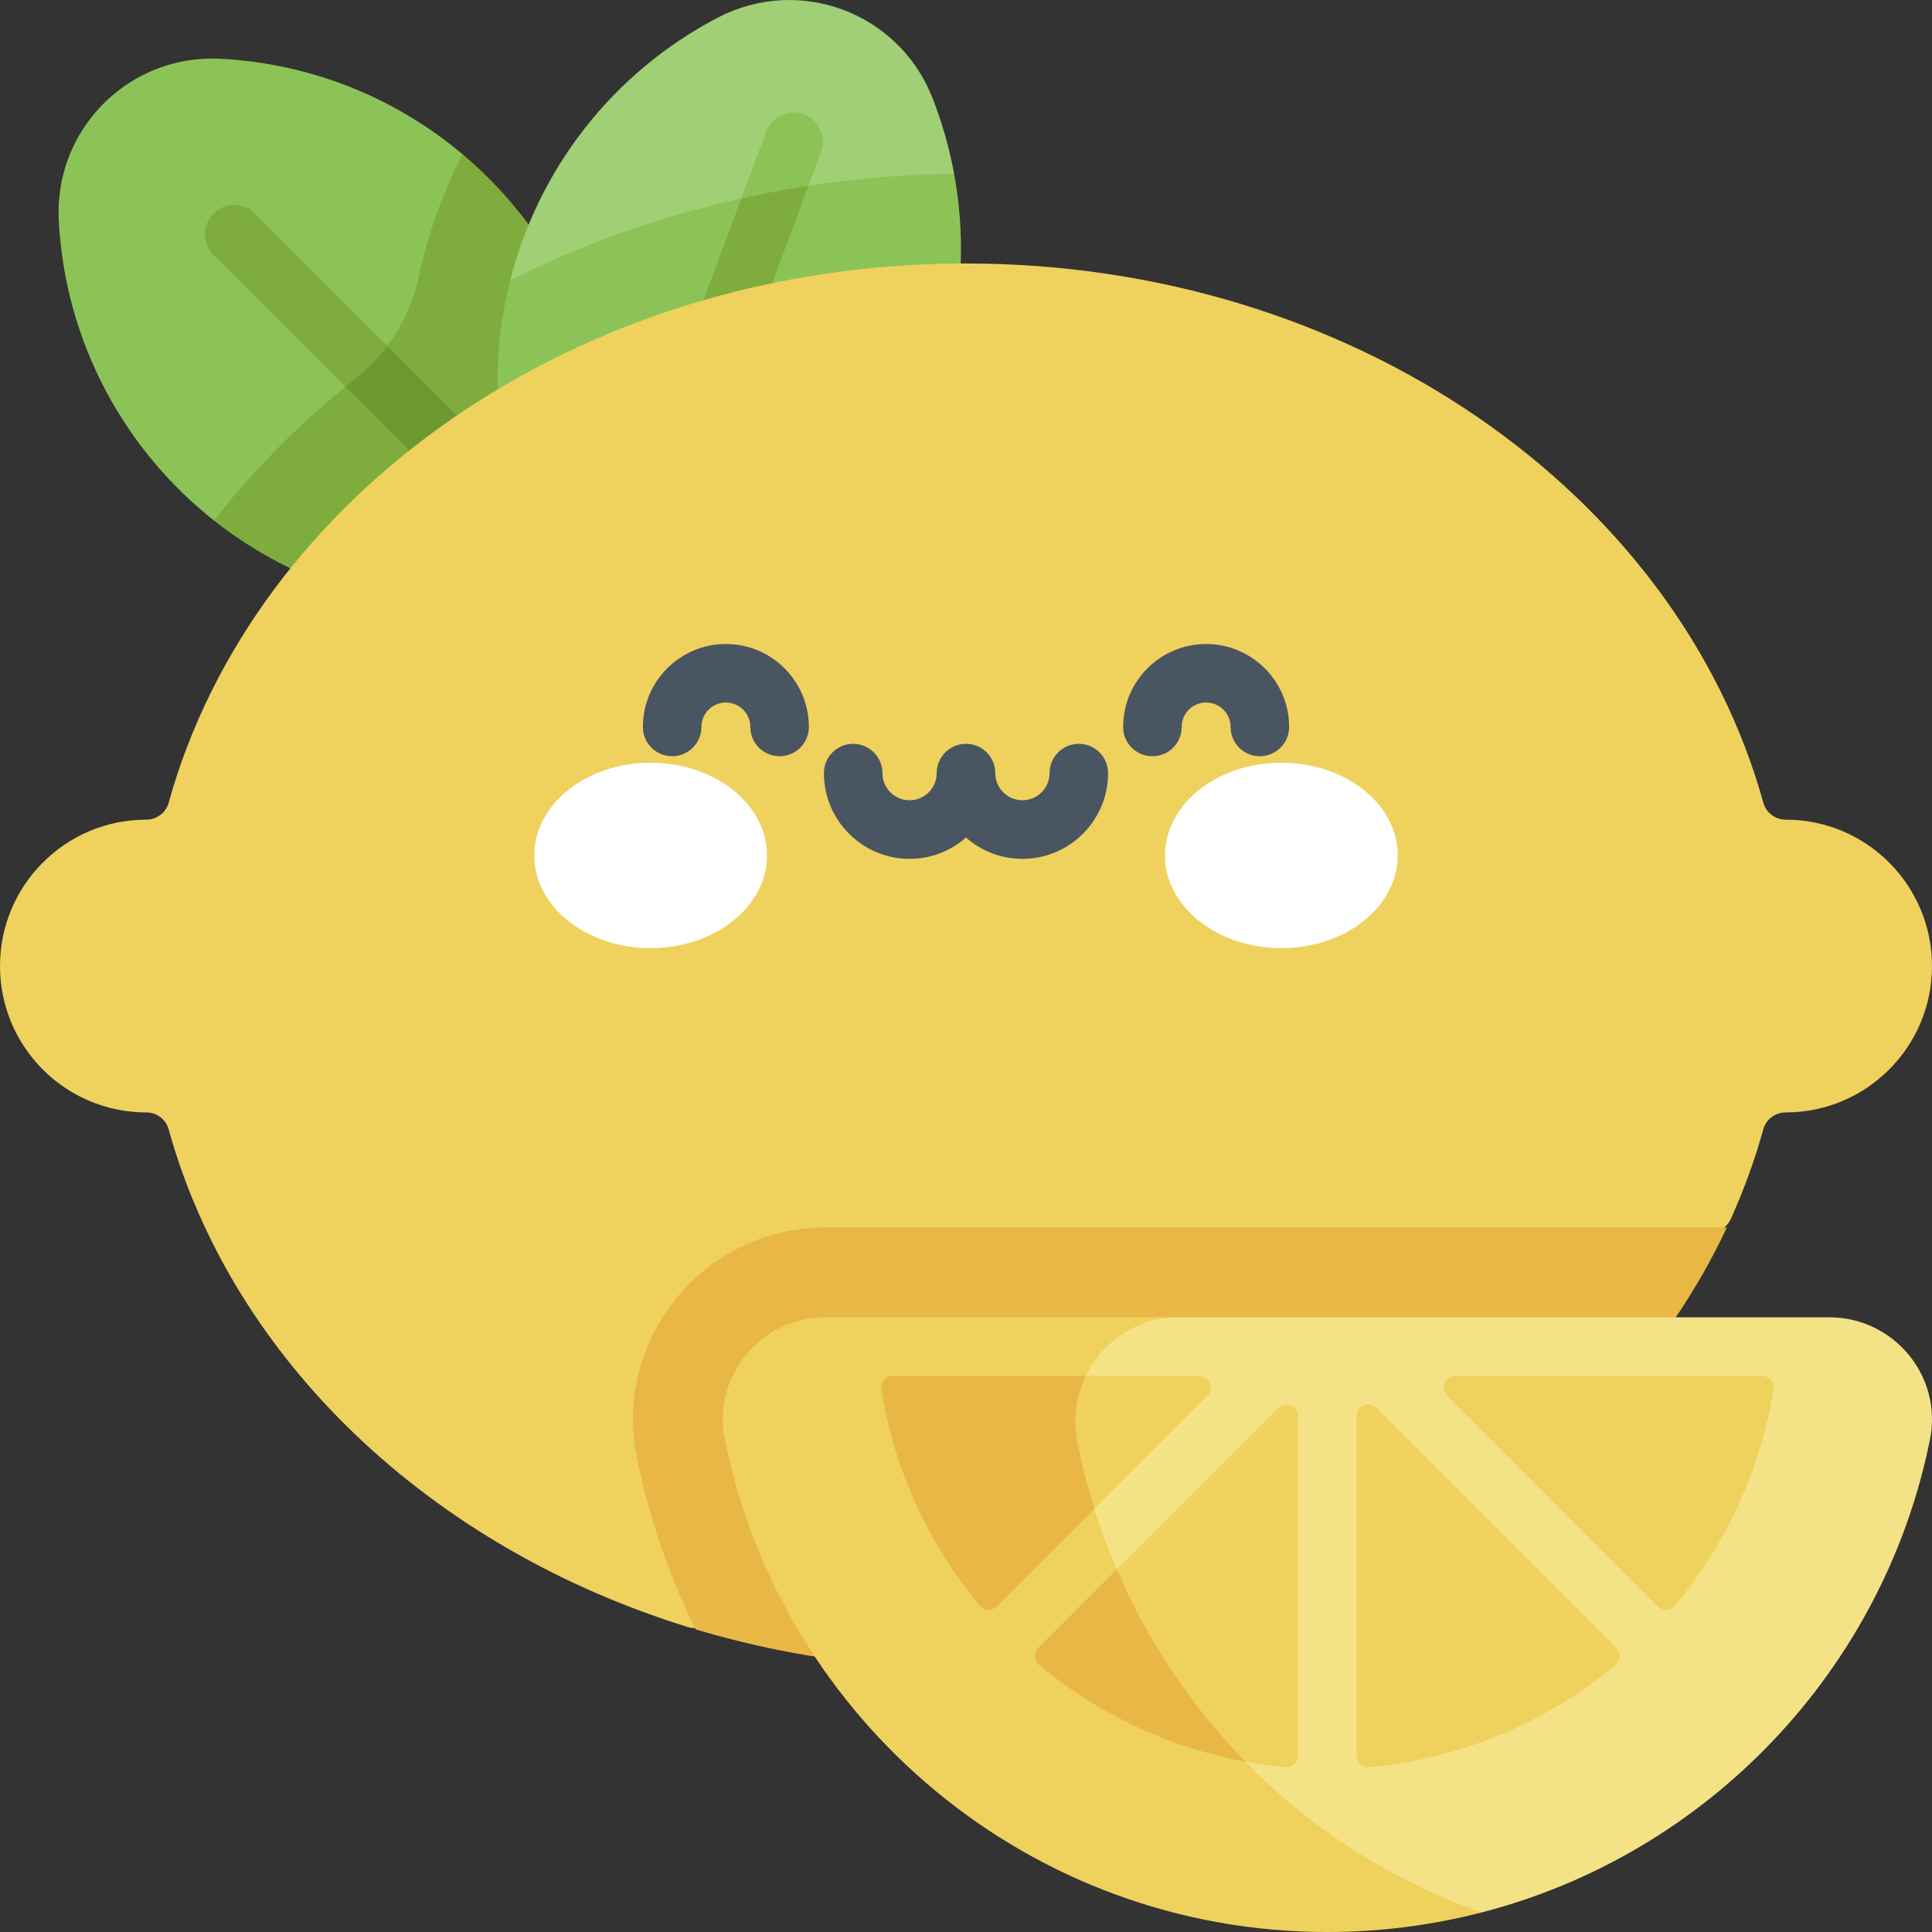 <svg width="24" height="24" viewBox="0 0 24 24" fill="none" xmlns="http://www.w3.org/2000/svg">
<rect x="0" y="0" width="24" height="24" fill="#333333" stroke="none"/>
<g clip-path="url(#clip0_127_1897)">
<path d="M5.744 1.915C4.923 1.224 3.881 0.79 2.741 0.73C1.604 0.67 0.67 1.604 0.73 2.741C0.81 4.26 1.553 5.592 2.658 6.466C5.374 7.333 7.673 5.236 5.744 1.915Z" fill="#8CC357"/>
<path d="M6.568 2.791C6.329 2.467 6.052 2.173 5.745 1.915C5.499 2.395 5.318 2.903 5.205 3.427C5.096 3.934 4.817 4.386 4.41 4.708C3.756 5.226 3.165 5.816 2.658 6.466C2.951 6.697 3.268 6.897 3.606 7.059C7.378 8.865 9.017 6.877 6.568 2.791Z" fill="#7EAD3E"/>
<path d="M11.582 1.213C11.164 0.153 9.927 -0.308 8.917 0.219C7.602 0.905 6.686 2.109 6.338 3.482C6.458 5.891 11.299 5.212 11.852 2.159C11.793 1.835 11.702 1.518 11.582 1.213Z" fill="#A0CF76"/>
<path d="M6.183 4.836C6.637 8.057 11.299 7.232 11.934 3.273C11.948 2.897 11.92 2.523 11.852 2.159C9.911 2.18 8.006 2.642 6.338 3.482C6.227 3.92 6.173 4.375 6.183 4.836Z" fill="#8CC357"/>
<path d="M4.81 4.296L3.166 2.652C3.024 2.51 2.794 2.51 2.652 2.652C2.51 2.794 2.51 3.024 2.652 3.166L4.291 4.805C4.747 5.136 5.193 4.902 4.81 4.296Z" fill="#7EAD3E"/>
<path d="M6.182 6.546C6.275 6.546 6.368 6.51 6.439 6.439C6.581 6.297 6.581 6.067 6.439 5.925L4.81 4.296C4.696 4.449 4.562 4.588 4.41 4.708C4.37 4.74 4.331 4.773 4.291 4.805L5.925 6.439C5.996 6.51 6.089 6.546 6.182 6.546Z" fill="#6D9933"/>
<path d="M10.2 1.888C10.27 1.7 10.175 1.49 9.987 1.42C9.799 1.35 9.589 1.446 9.519 1.634L9.209 2.465C9.177 2.974 9.716 2.869 10.044 2.307L10.2 1.888Z" fill="#8CC357"/>
<path d="M8.547 5.278C8.589 5.293 8.632 5.301 8.674 5.301C8.822 5.301 8.96 5.21 9.015 5.064L10.044 2.307C9.763 2.35 9.485 2.404 9.209 2.465L8.333 4.81C8.263 4.998 8.359 5.207 8.547 5.278Z" fill="#7EAD3E"/>
<path d="M21.501 15.142C21.663 14.782 21.799 14.41 21.904 14.029C21.939 13.905 22.052 13.819 22.182 13.819C23.185 13.819 23.998 13.006 24 12.004C24.002 11 23.189 10.182 22.182 10.182H22.182C22.053 10.182 21.939 10.096 21.905 9.972C20.838 6.13 16.809 3.273 12 3.273C11.978 3.273 11.955 3.273 11.934 3.273C7.126 3.298 3.149 6.176 2.095 9.972C2.061 10.096 1.947 10.182 1.818 10.182C0.811 10.182 -0.002 11 0 12.004C0.002 13.007 0.815 13.819 1.818 13.819H1.818C1.947 13.819 2.061 13.904 2.095 14.029C2.893 16.901 5.348 19.223 8.546 20.212C8.608 20.231 8.675 20.228 8.735 20.205L21.343 15.291C21.413 15.264 21.47 15.211 21.501 15.142Z" fill="#EFD15E"/>
<path d="M12.066 20.727C16.344 20.705 19.963 18.425 21.452 15.248H10.254C8.747 15.248 7.613 16.627 7.911 18.101C8.063 18.856 8.311 19.573 8.642 20.241C9.693 20.556 10.823 20.727 12 20.727C12.022 20.727 12.045 20.727 12.066 20.727Z" fill="#E9B746"/>
<path d="M23.975 17.881C24.133 17.095 23.525 16.364 22.724 16.364H14.634C11.991 16.364 11.841 17.112 12 17.915C12.541 20.655 13.694 23.756 18.41 23.756C21.217 23.029 23.398 20.745 23.975 17.881Z" fill="#F4E386"/>
<path d="M13.383 17.915C13.225 17.112 13.833 16.364 14.634 16.364H10.254C9.453 16.364 8.845 17.095 9.004 17.881C9.709 21.375 12.795 24 16.489 24C17.153 24 17.796 23.915 18.41 23.756C15.867 22.872 13.924 20.655 13.383 17.915Z" fill="#EFD15E"/>
<path d="M15.918 9.475C16.716 9.475 17.363 9.99 17.363 10.627C17.363 11.262 16.716 11.778 15.918 11.778C15.119 11.778 14.472 11.262 14.472 10.627C14.472 9.99 15.119 9.475 15.918 9.475Z" fill="white"/>
<path d="M8.082 9.475C8.88 9.475 9.528 9.99 9.528 10.627C9.528 11.262 8.88 11.778 8.082 11.778C7.284 11.778 6.637 11.262 6.637 10.627C6.637 9.99 7.284 9.475 8.082 9.475Z" fill="white"/>
<path d="M13.402 9.24C13.201 9.24 13.038 9.403 13.038 9.604C13.038 9.79 12.887 9.941 12.701 9.941C12.515 9.941 12.364 9.79 12.364 9.604C12.364 9.403 12.201 9.24 12 9.24C11.799 9.24 11.636 9.403 11.636 9.604C11.636 9.79 11.485 9.941 11.299 9.941C11.113 9.941 10.962 9.79 10.962 9.604C10.962 9.403 10.799 9.24 10.598 9.24C10.397 9.24 10.235 9.403 10.235 9.604C10.235 10.191 10.712 10.669 11.299 10.669C11.567 10.669 11.812 10.569 12 10.404C12.187 10.569 12.433 10.669 12.701 10.669C13.288 10.669 13.765 10.191 13.765 9.604C13.765 9.403 13.602 9.24 13.402 9.24Z" fill="#495560"/>
<path d="M9.017 8C8.449 8 7.986 8.462 7.986 9.031C7.986 9.232 8.149 9.394 8.35 9.394C8.55 9.394 8.713 9.232 8.713 9.031C8.713 8.863 8.85 8.727 9.017 8.727C9.185 8.727 9.321 8.863 9.321 9.031C9.321 9.232 9.484 9.394 9.684 9.394C9.885 9.394 10.048 9.232 10.048 9.031C10.048 8.462 9.586 8 9.017 8Z" fill="#495560"/>
<path d="M14.983 8C14.414 8 13.952 8.462 13.952 9.031C13.952 9.232 14.115 9.394 14.316 9.394C14.517 9.394 14.679 9.232 14.679 9.031C14.679 8.863 14.816 8.727 14.983 8.727C15.15 8.727 15.287 8.863 15.287 9.031C15.287 9.232 15.45 9.394 15.65 9.394C15.851 9.394 16.014 9.232 16.014 9.031C16.014 8.462 15.551 8 14.983 8Z" fill="#495560"/>
<path d="M20.079 20.469L17.101 17.49C17.009 17.398 16.853 17.463 16.853 17.593V21.808C16.853 21.894 16.927 21.961 17.013 21.953C18.168 21.845 19.223 21.387 20.069 20.684C20.135 20.63 20.14 20.53 20.079 20.469Z" fill="#EFD15E"/>
<path d="M20.809 19.944C21.435 19.19 21.868 18.27 22.031 17.261C22.045 17.172 21.977 17.091 21.887 17.091H18.082C17.952 17.091 17.887 17.248 17.979 17.339L20.594 19.955C20.654 20.015 20.754 20.01 20.809 19.944Z" fill="#EFD15E"/>
<path d="M15.965 21.953C16.051 21.961 16.125 21.894 16.125 21.808V17.593C16.125 17.463 15.969 17.398 15.877 17.49L13.873 19.494C13.332 20.832 14.247 21.465 15.47 21.883C15.633 21.913 15.798 21.937 15.965 21.953Z" fill="#EFD15E"/>
<path d="M12.909 20.684C13.633 21.284 14.509 21.706 15.47 21.883C14.802 21.2 14.258 20.391 13.873 19.494L12.899 20.468C12.838 20.529 12.843 20.629 12.909 20.684Z" fill="#E9B746"/>
<path d="M12.76 17.915C12.815 18.197 12.921 18.796 13.595 18.744L14.999 17.339C15.091 17.248 15.026 17.091 14.896 17.091H13.489C12.663 17.269 12.702 17.621 12.76 17.915Z" fill="#EFD15E"/>
<path d="M10.948 17.261C11.11 18.27 11.543 19.189 12.169 19.943C12.224 20.01 12.323 20.015 12.384 19.954L13.595 18.743C13.511 18.473 13.439 18.197 13.383 17.914C13.325 17.621 13.37 17.336 13.489 17.091H11.091C11.001 17.091 10.933 17.172 10.948 17.261Z" fill="#E9B746"/>
</g>
<defs>
<clipPath id="clip0_127_1897">
<rect width="24" height="24" fill="white"/>
</clipPath>
</defs>
</svg>
